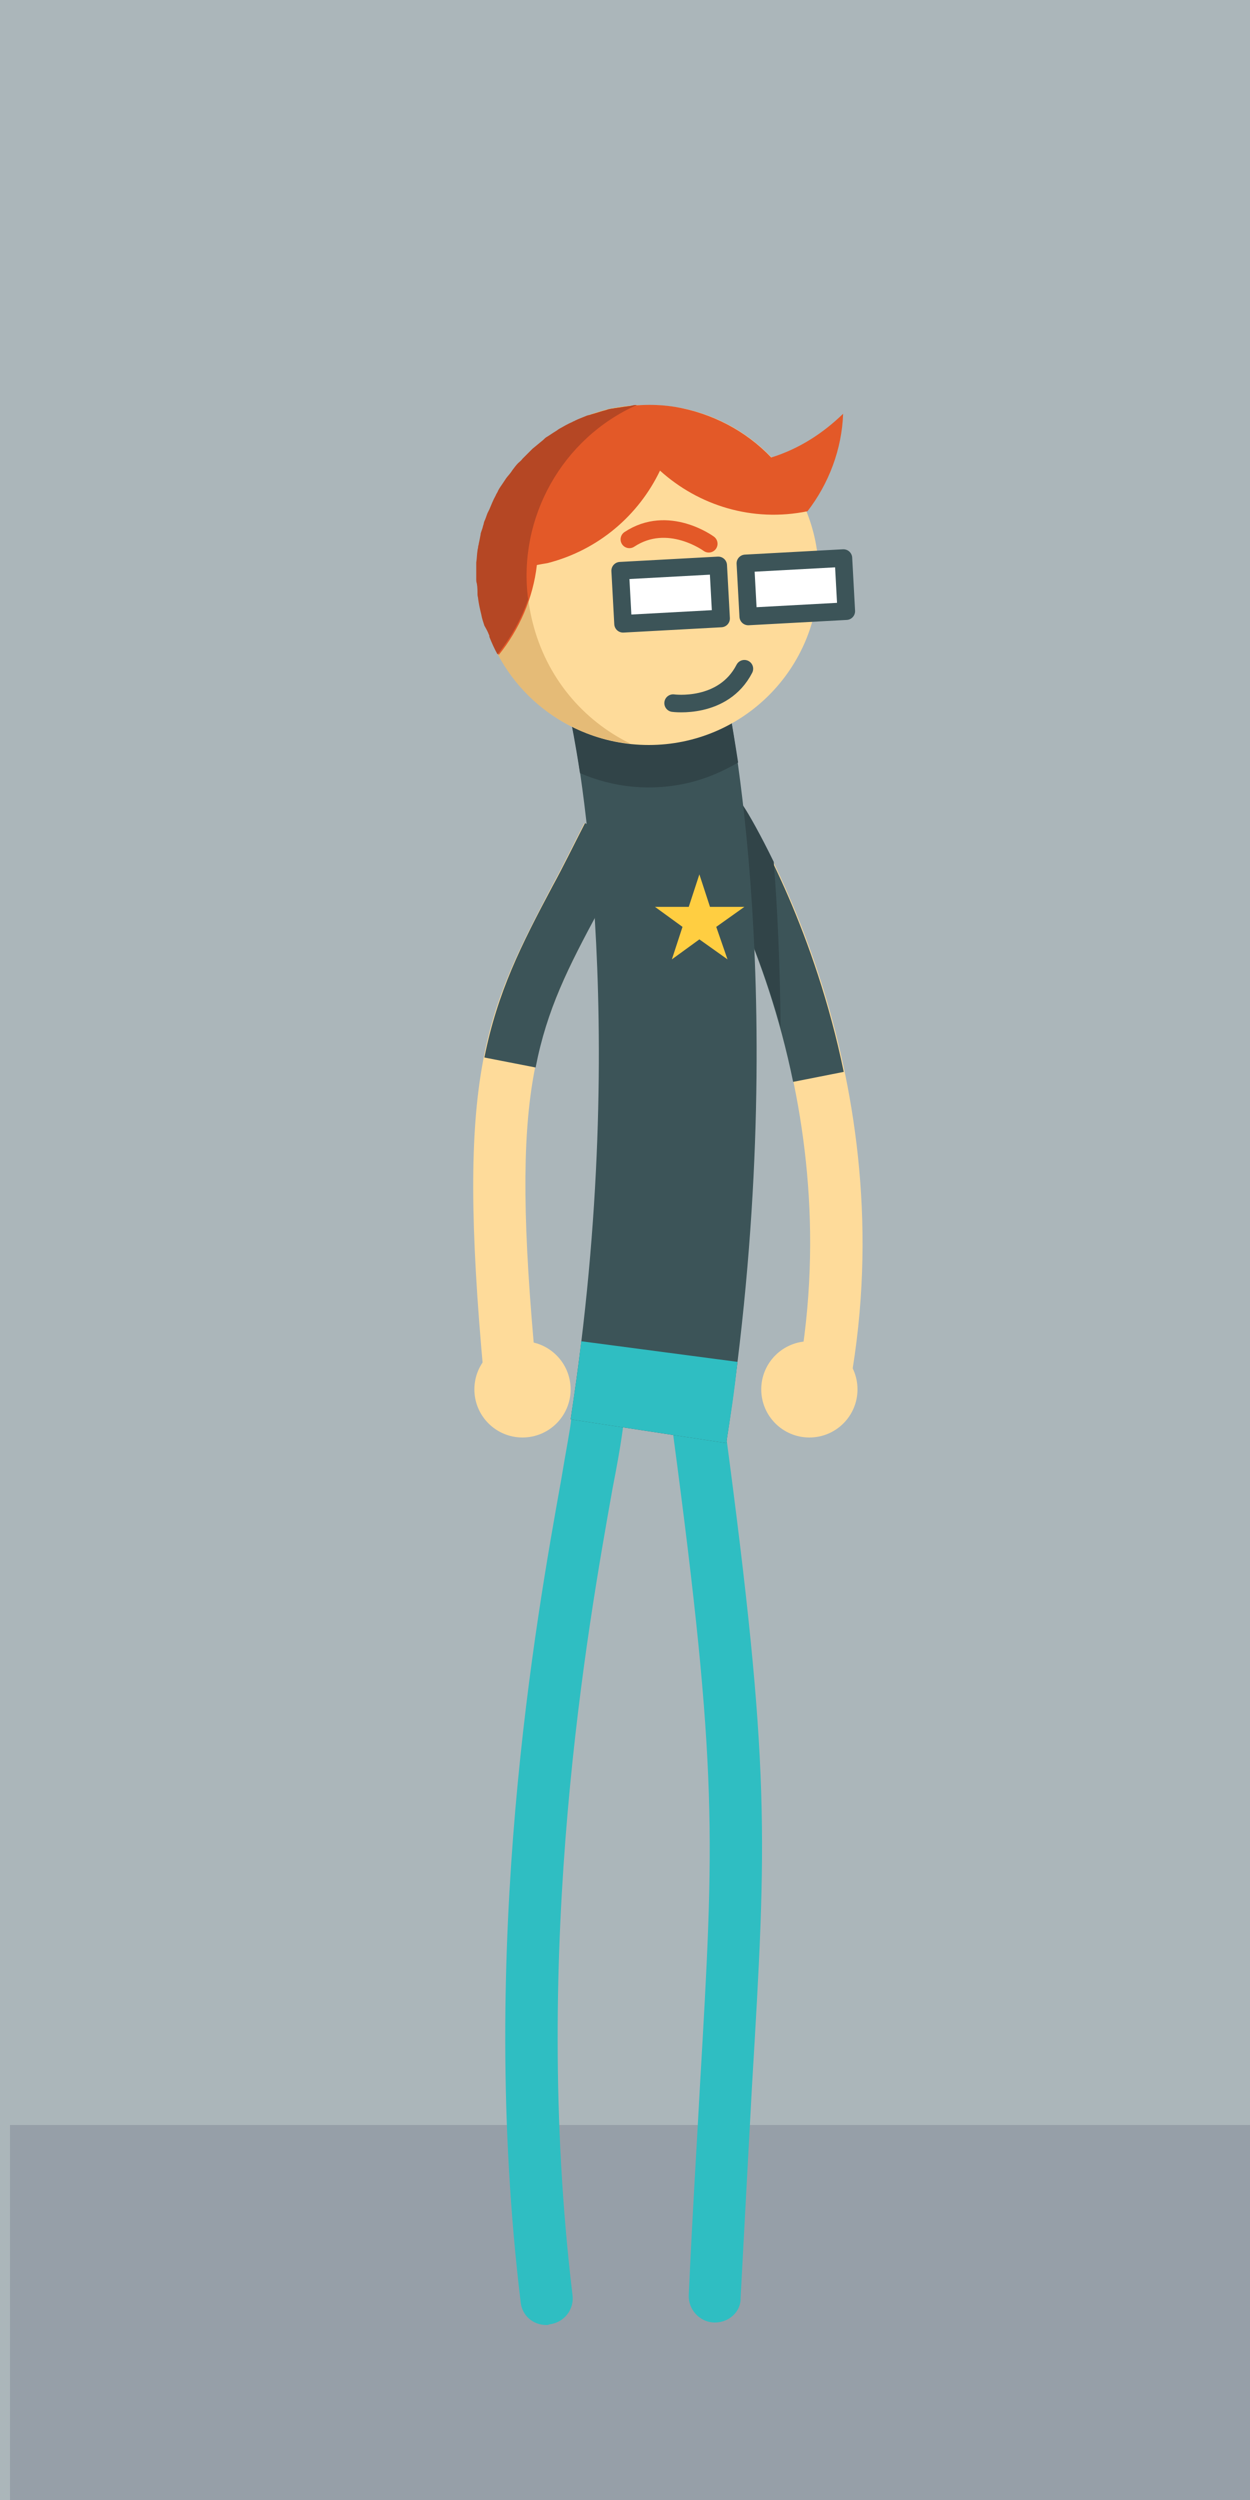 <?xml version="1.0" encoding="utf-8"?>
<!-- Generator: Adobe Illustrator 19.0.1, SVG Export Plug-In . SVG Version: 6.00 Build 0)  -->
<svg version="1.1" id="Layer_1" xmlns="http://www.w3.org/2000/svg" xmlns:xlink="http://www.w3.org/1999/xlink" x="0px" y="0px"
	 viewBox="-197 220.9 200 400" style="enable-background:new -197 220.9 200 400;" xml:space="preserve">
<style type="text/css">
	.st0{fill:#ABB6BA;}
	.st1{fill:#969FA8;}
	.st2{fill:#2FBEC2;}
	.st3{fill:#FEDB9A;}
	.st4{fill:#3C5458;}
	.st5{fill:#314448;}
	.st6{fill:#E5BB77;}
	.st7{fill:#E35928;}
	.st8{fill:#B54724;}
	.st9{fill:none;stroke:#3C5458;stroke-width:2.814;stroke-linecap:round;stroke-miterlimit:10;}
	.st10{fill:none;stroke:#E35928;stroke-width:2.814;stroke-linecap:round;stroke-miterlimit:10;}
	.st11{fill:#FFFFFF;stroke:#3C5458;stroke-width:2.814;stroke-linecap:round;stroke-linejoin:round;stroke-miterlimit:10;}
	.st12{fill:#FFCE41;}
</style>
<rect x="-197" y="220.9" class="st0" width="200" height="400"/>
<rect x="-195.4" y="560.9" class="st1" width="200" height="60"/>
<g>
	<g>
		<path class="st2" d="M-82.6,592.5c-0.1,0-0.1,0-0.2,0c-2.3-0.1-4.1-2.1-4-4.4c0.6-13.4,1.3-24.1,1.8-33.6
			c2.3-39.5,2.9-50.1-4.3-104.1c-0.3-2.3,1.3-4.4,3.6-4.7s4.4,1.3,4.7,3.6c7.3,54.7,6.7,65.5,4.3,105.7c-0.5,9.4-1.1,20.2-1.8,33.5
			C-78.4,590.7-80.3,592.5-82.6,592.5z"/>
	</g>
	<g>
		<path class="st2" d="M-109.6,592.9c-2.1,0-3.9-1.5-4.1-3.7c-6.9-57.2,2.5-109.3,6.5-131.6c0.7-4.3,1.5-8.3,1.6-9.7
			c0.5-1.1,1-2,1.1-3.3c0.2-2.3,2.9-2.5,4.9-1.5c2.9,1.6,2.5,4.9,2.1,7.5c-0.3,2.1-0.8,4.9-1.5,8.5c-3.9,21.9-13.1,73.1-6.4,129
			c0.3,2.3-1.3,4.4-3.7,4.7C-109.3,592.9-109.4,592.9-109.6,592.9z"/>
	</g>
	<g>
		<path class="st3" d="M-61.9,446.9l-8.2-1.8c10.1-46.3-10.8-83.9-15.2-91l7.1-4.3C-73.5,357.3-51.1,397.5-61.9,446.9z"/>
	</g>
	<g>
		<path class="st3" d="M-119.6,441c-4.5-48.7,0.3-58,10.9-78.3c1.7-3.1,3.3-6.4,5.2-10.1l7.5,3.7c-1.9,3.9-3.7,7.3-5.3,10.3
			c-10.1,19.4-14.3,27.4-9.9,73.6L-119.6,441z"/>
	</g>
	<g>
		<path class="st4" d="M-111.3,391.7l-8.2-1.6c2.1-10.5,5.9-18,10.9-27.4c1.7-3.1,3.3-6.4,5.2-10.1l7.5,3.7
			c-1.9,3.9-3.7,7.3-5.3,10.3C-106.1,375.7-109.5,382.4-111.3,391.7z"/>
	</g>
	<g>
		<path class="st4" d="M-70.1,394c-4.3-21-12.7-35.8-15.2-39.8l7.1-4.3c2.6,4.3,11.6,20.2,16.2,42.5L-70.1,394z"/>
	</g>
	<path class="st5" d="M-73.2,358.8c-2.1-4.3-3.9-7.5-4.9-9l-7.1,4.3c2.1,3.5,8.5,14.8,13.1,31.2C-72.2,375.3-72.6,366.4-73.2,358.8z
		"/>
	<circle class="st3" cx="-67.5" cy="443.2" r="7.7"/>
	<circle class="st3" cx="-113.4" cy="443.2" r="7.7"/>
	<g>
		<path class="st4" d="M-80.8,451.8l-24.9-3.8c10-64.9,0.3-111.1,0.1-111.5l24.6-5.4C-80.5,333.2-70,382-80.8,451.8z"/>
	</g>
	<path class="st2" d="M-79,438.8l-25-3.3c-0.6,5.2-0.9,6.9-1.7,12.5l24.9,3.8C-79.9,446.1-79.6,444.2-79,438.8z"/>
	<path class="st5" d="M-81,331.1l-24.6,5.4c0,0.1,0.6,2.9,1.4,8.1c5.3,2.3,11.4,3,17.6,1.5c2.8-0.7,5.3-1.8,7.7-3.2
		C-80,335.8-80.8,331.6-81,331.1z"/>
	<g>
		<circle class="st3" cx="-93.2" cy="312.9" r="27.2"/>
		<path class="st6" d="M-111.8,320.4c-3.6-14.4,3.8-28.9,16.9-34.7c-1.7,0.1-3.3,0.3-5,0.7c-14.6,3.7-23.5,18.5-19.8,33.1
			c2.9,11.4,12.5,19.3,23.6,20.4C-103.7,336.2-109.6,329.3-111.8,320.4z"/>
		<path class="st7" d="M-73.6,294.1c-4.1-4.3-9.5-7.1-15.4-8.1l0,0c-3.1-0.5-6.3-0.4-9.5,0.2l0,0l0,0c-0.5,0.1-0.9,0.1-1.4,0.3
			c-10.1,2.5-17.6,10.5-19.8,20c0,0.1-0.1,0.1-0.1,0.3c-0.1,0.4-0.1,0.7-0.2,1.1c-0.1,0.3-0.1,0.5-0.1,0.8c-0.1,0.3-0.1,0.7-0.1,1
			c-0.1,0.5-0.1,0.9-0.1,1.3c0,0.1-0.1,0.3-0.1,0.5l0,0c-0.1,2.7,0.1,5.4,0.8,8.1c0.5,2.2,1.4,4.2,2.4,6.1c3.3-4.1,5.5-9.1,6.1-14.4
			c0.5-0.1,1.1-0.2,1.7-0.3c8.2-2.1,14.6-7.7,18-14.8c6.2,5.6,14.8,8.3,23.6,6.5c3.4-4.4,5.5-9.9,5.7-15.6
			C-65.3,290.2-69.1,292.7-73.6,294.1z"/>
		<path class="st8" d="M-118.8,322.4c0.1,0.1,0.1,0.3,0.1,0.4c0.4,1,0.8,1.9,1.3,2.8c2.1-2.6,3.8-5.6,4.9-8.8
			c-1.7-13.1,5.5-25.8,17.4-31.1c-0.3,0-0.5,0-0.8,0.1c-0.1,0-0.3,0.1-0.5,0.1c-0.7,0.1-1.5,0.2-2.2,0.3l0,0l0,0
			c-0.5,0.1-0.9,0.1-1.4,0.3c-0.8,0.2-1.6,0.5-2.4,0.7c-0.2,0.1-0.4,0.1-0.7,0.2c-0.7,0.3-1.3,0.5-1.9,0.8c-0.1,0.1-0.3,0.1-0.4,0.2
			c-0.7,0.3-1.4,0.7-2.1,1.1c-0.2,0.1-0.4,0.3-0.6,0.4c-0.5,0.3-0.9,0.6-1.4,0.9c-0.2,0.1-0.4,0.3-0.6,0.5c-0.6,0.5-1.1,0.9-1.7,1.4
			c-0.2,0.2-0.4,0.4-0.6,0.6c-0.3,0.3-0.7,0.7-1,1c-0.2,0.3-0.5,0.5-0.7,0.7c-0.3,0.3-0.6,0.7-0.9,1.1c-0.3,0.5-0.7,0.9-1,1.3
			c-0.2,0.3-0.4,0.6-0.6,0.9c-0.2,0.3-0.5,0.7-0.7,1.1c-0.1,0.3-0.3,0.5-0.4,0.8c-0.4,0.7-0.7,1.5-1,2.2c-0.1,0.2-0.2,0.4-0.3,0.6
			c-0.2,0.5-0.3,0.9-0.5,1.3c-0.1,0.2-0.1,0.5-0.2,0.7c-0.1,0.5-0.3,0.9-0.4,1.3v0.1c-0.1,0.5-0.2,1.1-0.3,1.5
			c0,0.2-0.1,0.3-0.1,0.5s-0.1,0.4-0.1,0.6c-0.1,0.6-0.1,1.3-0.2,1.9c0,0.1,0,0.2,0,0.3l0,0l0,0c0,0.1,0,0.3,0,0.3c0,0.7,0,1.3,0,2
			c0,0.3,0,0.5,0.1,0.8c0.1,0.6,0.1,1.1,0.1,1.7c0,0.3,0.1,0.5,0.1,0.7c0.1,0.8,0.3,1.7,0.5,2.5c0.1,0.6,0.3,1.2,0.5,1.8
			C-119.1,321.7-118.9,322.1-118.8,322.4z"/>
		<path class="st9" d="M-89.3,333.4c0,0,8,1.1,11.4-5.5"/>
		<path class="st10" d="M-83.6,307.9c0,0-6.5-4.8-12.7-0.7"/>
		
			<rect x="-97.6" y="311.9" transform="matrix(-0.999 5.417243e-02 -5.417243e-02 -0.999 -162.232 636.732)" class="st11" width="15.7" height="8.5"/>
		
			<rect x="-77.6" y="310.8" transform="matrix(-0.999 5.417243e-02 -5.417243e-02 -0.999 -122.28 633.377)" class="st11" width="15.7" height="8.5"/>
	</g>
	<polygon class="st12" points="-85.1,360.8 -83.4,366 -77.9,366 -82.4,369.2 -80.6,374.4 -85.1,371.2 -89.5,374.4 -87.8,369.2 
		-92.2,366 -86.8,366 	"/>
</g>
</svg>
